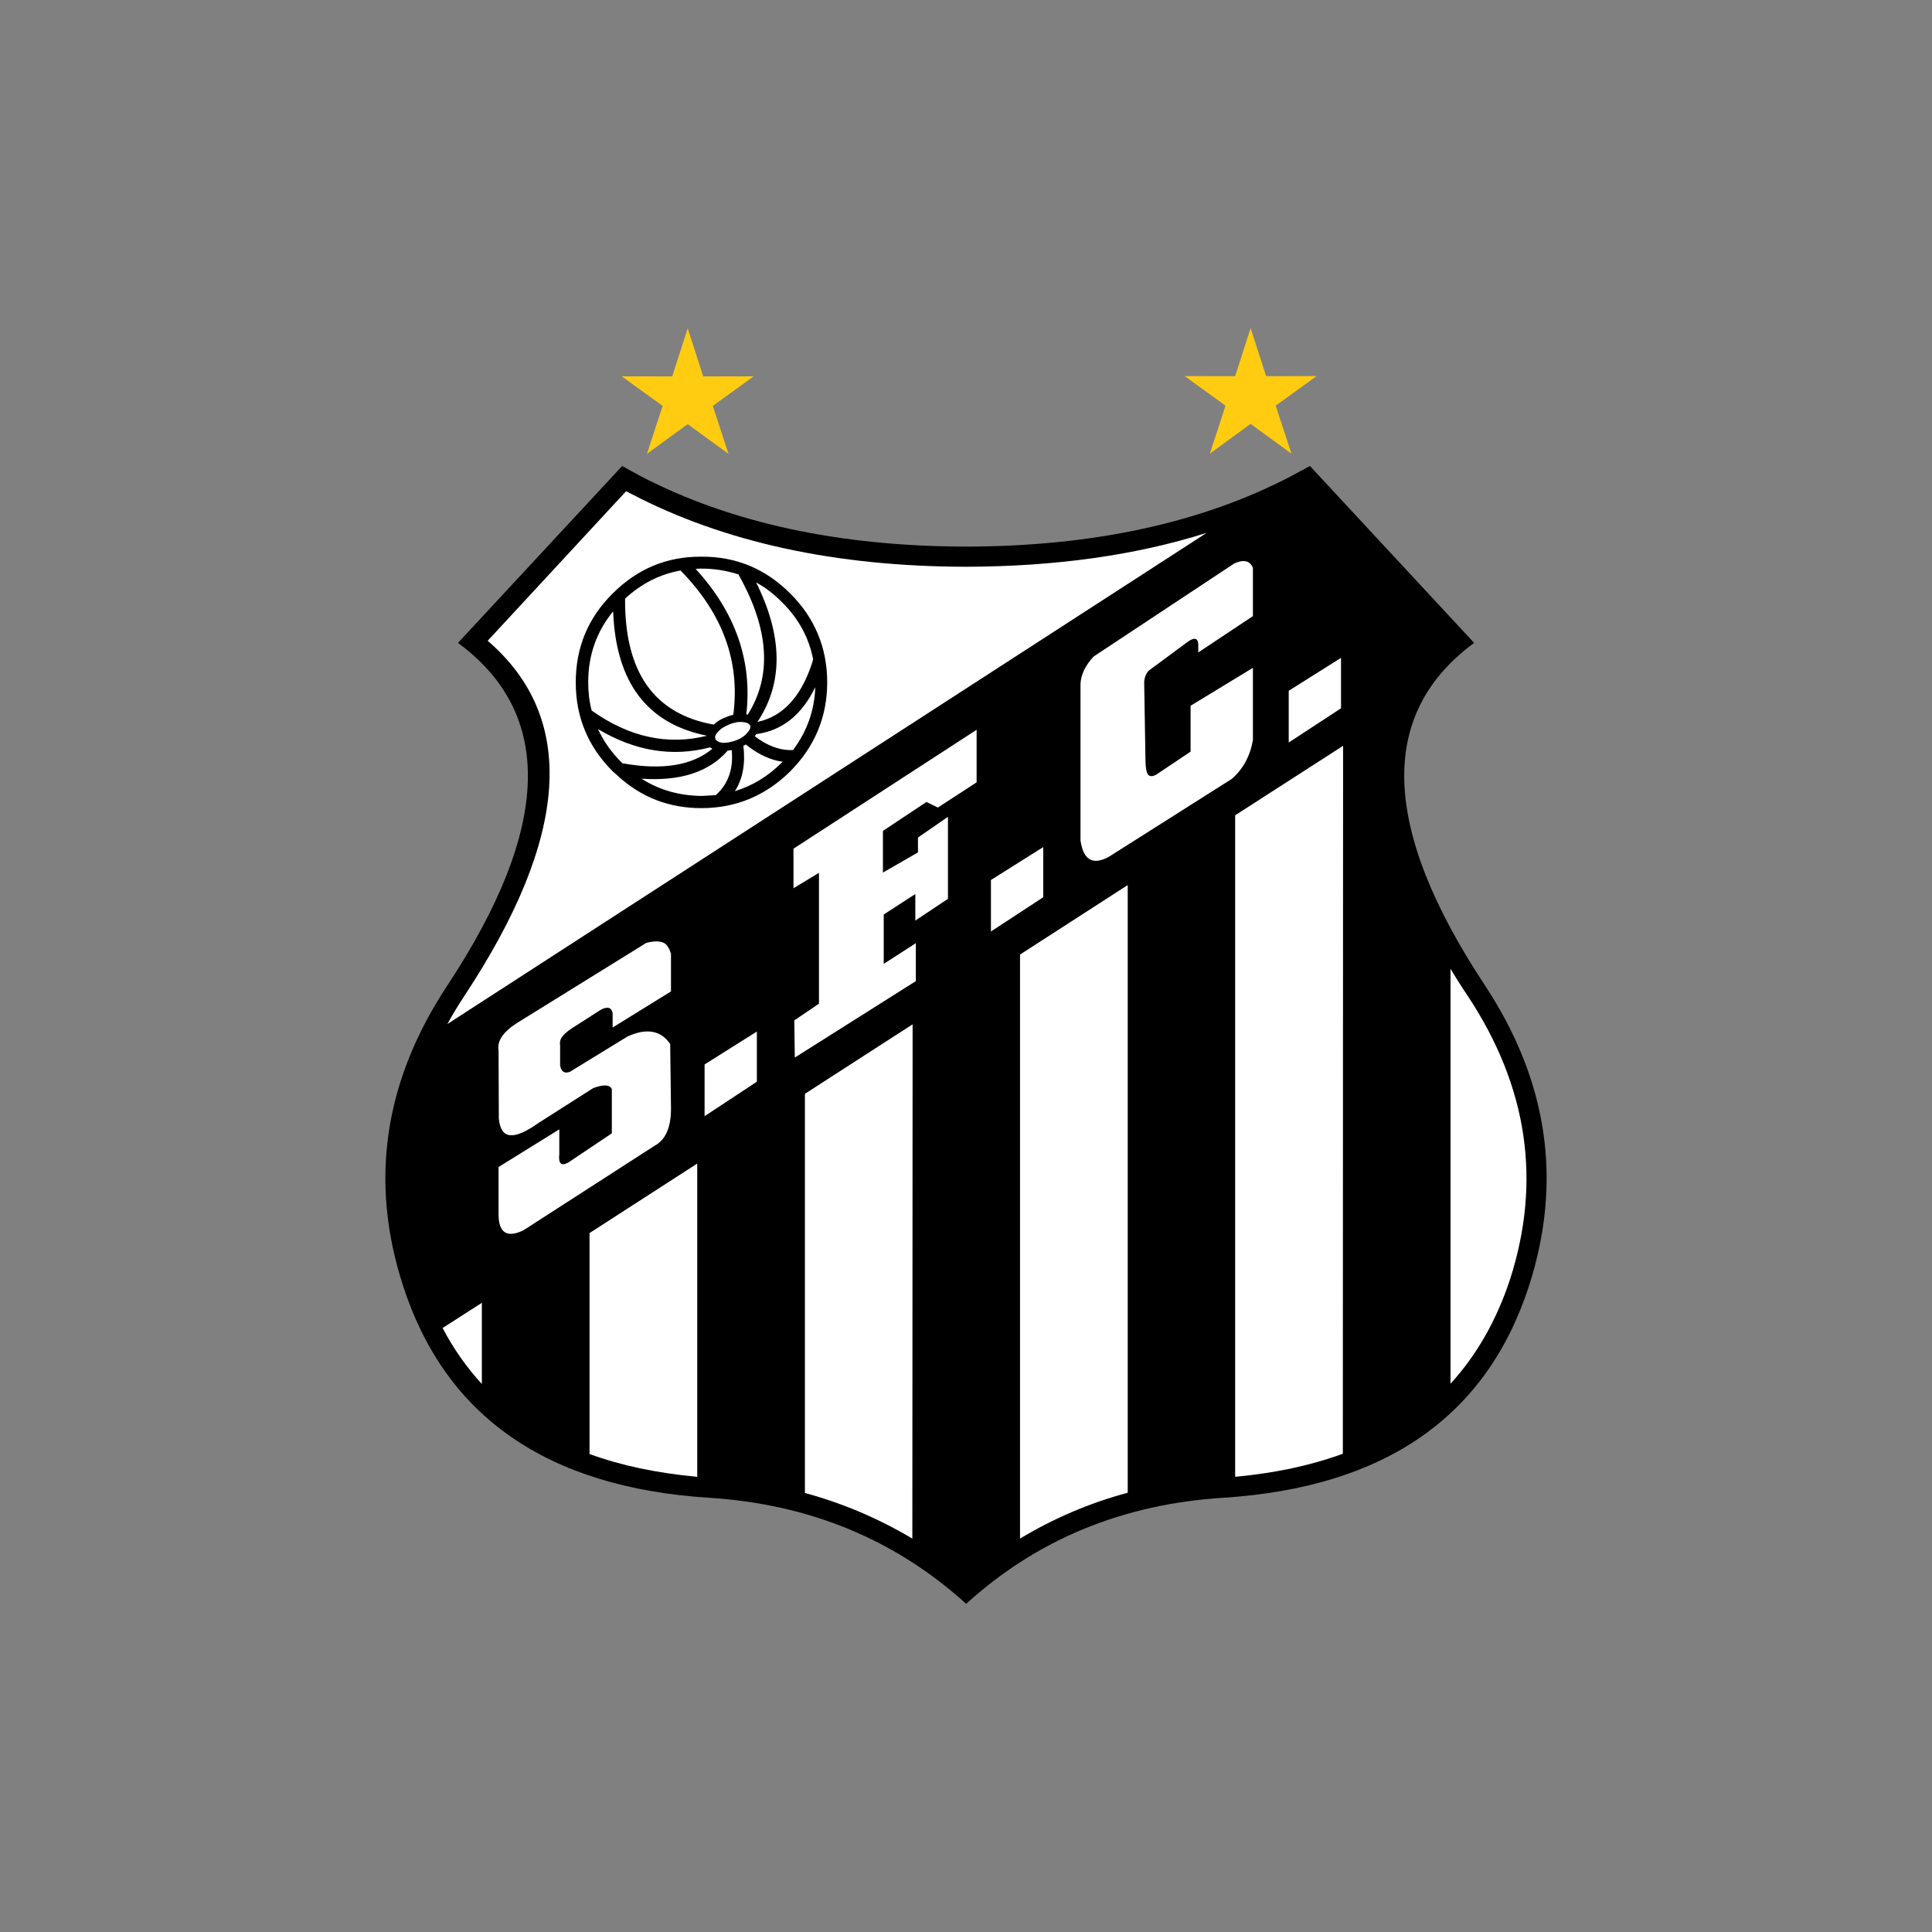 <?xml version="1.0" encoding="UTF-8" standalone="no"?>
<!-- Generator: Adobe Illustrator 12.0.0, SVG Export Plug-In  -->

<svg
   xmlns:dc="http://purl.org/dc/elements/1.1/"
   xmlns:cc="http://creativecommons.org/ns#"
   xmlns:rdf="http://www.w3.org/1999/02/22-rdf-syntax-ns#"
   xmlns:svg="http://www.w3.org/2000/svg"
   xmlns="http://www.w3.org/2000/svg"
   xmlns:sodipodi="http://sodipodi.sourceforge.net/DTD/sodipodi-0.dtd"
   xmlns:inkscape="http://www.inkscape.org/namespaces/inkscape"
   version="1.1"
   width="700"
   height="700"
   viewBox="-0.378 -0.412 700 700"
   enable-background="new -0.378 -0.412 501 491"
   xml:space="preserve"
   id="svg2"
   inkscape:version="0.92.4 (5da689c313, 2019-01-14)"
   sodipodi:docname="santos-logo.svg"><rect x="-0.378" y="-0.412" width="700" height="700" fill="#808080" stroke="none"/><sodipodi:namedview
     pagecolor="#ffffff"
     bordercolor="#666666"
     borderopacity="1"
     objecttolerance="10"
     gridtolerance="10"
     guidetolerance="10"
     inkscape:pageopacity="0"
     inkscape:pageshadow="2"
     inkscape:window-width="1600"
     inkscape:window-height="837"
     id="namedview36"
     showgrid="false"
     inkscape:zoom="0.51981013"
     inkscape:cx="539.83955"
     inkscape:cy="365.37961"
     inkscape:window-x="-8"
     inkscape:window-y="-8"
     inkscape:window-maximized="1"
     inkscape:current-layer="svg2"
     showguides="false" /><defs
     id="defs4" /><path
     d="m 474.239,168.419 c -2.308,1.25 -4.613,2.499 -6.92,3.748 -32.483,16.915 -71.693,25.371 -117.629,25.467 -46.033,-0.096 -85.243,-8.552 -117.822,-25.467 -2.306,-1.249 -4.613,-2.498 -6.823,-3.748 l -59.488,64.1 c 34.981,25.756 33.733,67.079 -3.748,123.971 -23.065,34.789 -28.445,71.115 -16.145,108.98 15.375,47.474 52.279,73.037 110.805,76.785 36.423,2.305 67.464,15.089 93.22,38.44 25.659,-23.352 56.7,-36.135 93.123,-38.44 58.525,-3.748 95.43,-29.311 110.806,-76.785 12.204,-37.865 6.918,-74.192 -16.05,-108.98 -37.575,-56.893 -38.826,-98.216 -3.843,-123.971 z"
     id="path6"
     inkscape:connector-curvature="0"
     style="clip-rule:evenodd;fill-rule:evenodd;stroke-width:0.842" /><path
     d="m 228.505,178.607 c -0.673,-0.289 -1.345,-0.673 -2.019,-1.058 l -50.165,54.202 c 32.482,27.966 29.695,70.924 -8.457,128.681 -2.211,3.363 -4.325,6.824 -6.151,10.186 L 436.855,192.637 c -25.757,8.169 -54.877,12.205 -87.166,12.301 -47.283,-0.096 -87.646,-8.841 -121.185,-26.331 z"
     id="path8"
     inkscape:connector-curvature="0"
     style="clip-rule:evenodd;fill:#ffffff;fill-rule:evenodd;stroke-width:0.842" /><path
     d="m 330.277,370.715 -39.018,25.177 v 144.634 c 13.84,3.748 26.813,9.321 38.922,16.529 z"
     id="path10"
     inkscape:connector-curvature="0"
     style="clip-rule:evenodd;fill:#ffffff;fill-rule:evenodd;stroke-width:0.842" /><path
     d="m 408.216,320.261 -39.018,25.178 v 211.616 c 12.111,-7.303 25.084,-12.877 39.018,-16.625 z"
     id="path12"
     inkscape:connector-curvature="0"
     style="clip-rule:evenodd;fill:#ffffff;fill-rule:evenodd;stroke-width:0.842" /><path
     d="m 252.242,421.168 -39.018,25.179 v 80.053 c 11.532,4.227 24.506,6.918 39.018,8.265 z"
     id="path14"
     inkscape:connector-curvature="0"
     style="clip-rule:evenodd;fill:#ffffff;fill-rule:evenodd;stroke-width:0.842" /><path
     d="m 174.207,471.622 -14.223,9.13 c 3.941,7.495 8.649,14.222 14.223,20.277 z"
     id="path16"
     inkscape:connector-curvature="0"
     style="clip-rule:evenodd;fill:#ffffff;fill-rule:evenodd;stroke-width:0.842" /><path
     d="m 486.251,269.807 -39.113,25.178 v 239.679 c 14.512,-1.347 27.484,-4.134 39.018,-8.361 z"
     id="path18"
     inkscape:connector-curvature="0"
     style="clip-rule:evenodd;fill:#ffffff;fill-rule:evenodd;stroke-width:0.842" /><path
     d="m 531.417,360.431 c -2.209,-3.267 -4.323,-6.631 -6.245,-9.802 v 150.304 c 9.418,-10.285 16.625,-22.873 21.526,-37.674 11.533,-35.75 6.439,-69.963 -15.281,-102.829 z"
     id="path20"
     inkscape:connector-curvature="0"
     style="clip-rule:evenodd;fill:#ffffff;fill-rule:evenodd;stroke-width:0.842" /><path
     d="m 453.576,205.322 c -1.057,-2.594 -3.364,-3.172 -6.825,-1.538 l -50.836,33.637 c -3.077,3.267 -4.615,6.534 -4.807,9.898 v 56.797 c 1.057,7.112 4.421,9.034 10.187,5.958 l 44.591,-28.254 c 4.037,-3.459 6.633,-8.169 7.689,-14.031 v -26.235 l -22.585,13.742 v 16.626 l -12.493,8.361 c -1.441,0.769 -2.497,0.673 -3.074,-0.289 -0.482,-0.769 -0.674,-2.211 -0.769,-4.516 l -0.479,-29.023 c 0.191,-1.634 0.767,-2.98 1.727,-3.941 l 13.263,-9.803 c 2.883,-2.306 4.421,-2.209 4.613,0.193 v 3.076 l 19.797,-13.166 z"
     id="path22"
     inkscape:connector-curvature="0"
     style="clip-rule:evenodd;fill:#ffffff;fill-rule:evenodd;stroke-width:0.842" /><polygon
     points="228.268,221.669 228.268,205.338 214.449,214.245 214.449,193.004 228.039,184.21 228.039,195.629 242.086,186.265 242.086,150.977 229.181,159.885 229.181,166.279 214.106,174.96 214.106,157.03 232.835,144.583 237.746,146.979 254.42,136.131 254.42,113.518 175.62,164.682 175.62,181.698 186.583,175.074 186.583,231.376 175.962,238.571 176.19,254.56 "
     id="polygon24"
     style="clip-rule:evenodd;fill:#ffffff;fill-rule:evenodd"
     transform="matrix(0.842,0,0,0.842,139.247,168.419)" /><polygon
     points="159.859,243.367 137.362,257.527 137.362,279.798 159.859,264.95 "
     id="polygon26"
     style="clip-rule:evenodd;fill:#ffffff;fill-rule:evenodd"
     transform="matrix(0.842,0,0,0.842,139.247,168.419)" /><polygon
     points="260.585,200.313 283.084,185.58 283.084,163.996 260.585,178.158 "
     id="polygon28"
     style="clip-rule:evenodd;fill:#ffffff;fill-rule:evenodd"
     transform="matrix(0.842,0,0,0.842,139.247,168.419)" /><path
     d="m 240.325,341.307 c -1.441,-0.769 -3.555,-0.865 -6.535,-0.096 l -46.993,29.119 c -4.901,3.17 -7.112,6.437 -6.536,9.897 l 0.097,24.699 c 0.385,3.747 1.729,5.767 4.037,5.96 2.402,0.288 5.861,-1.251 10.475,-4.517 l 19.605,-12.493 c 3.748,-1.441 6.054,-1.344 6.823,0.289 v 16.048 l -15.761,10.572 c -2.595,1.441 -3.652,0.384 -3.267,-3.077 v -8.938 l -22.008,13.649 v 16.721 c -0.096,7.014 2.884,9.13 8.939,6.247 l 47.57,-30.657 c 4.132,-2.21 6.054,-6.918 5.958,-13.934 l -0.289,-22.968 c -3.364,-4.902 -8.553,-5.864 -15.472,-2.692 l -20.854,12.783 c -2.018,0.767 -3.171,-0.099 -3.555,-2.308 v -7.208 c -0.193,-1.057 0,-2.114 0.672,-3.075 0.672,-0.961 1.826,-2.018 3.748,-3.268 l 10.188,-6.534 c 2.402,-1.346 3.94,-1.057 4.42,1.057 v 5.286 l 21.143,-13.069 v -13.646 c -0.576,-1.922 -1.346,-3.172 -2.403,-3.845 z"
     id="path30"
     inkscape:connector-curvature="0"
     style="clip-rule:evenodd;fill:#ffffff;fill-rule:evenodd;stroke-width:0.842" /><polygon
     points="411.222,82.569 388.723,96.73 388.723,119.001 411.222,104.268 "
     id="polygon32"
     style="clip-rule:evenodd;fill:#ffffff;fill-rule:evenodd"
     transform="matrix(0.842,0,0,0.842,139.247,168.419)" /><path
     d="m 299.332,246.838 c 0,-12.589 -4.517,-23.352 -13.358,-32.194 -8.938,-8.938 -19.701,-13.455 -32.195,-13.358 -12.588,-0.097 -23.256,4.42 -32.194,13.358 -8.937,8.841 -13.358,19.605 -13.358,32.194 0,12.494 4.421,23.257 13.358,32.194 0.576,0.481 1.154,1.057 1.73,1.538 8.553,7.88 18.644,11.82 30.464,11.82 12.494,0 23.257,-4.516 32.195,-13.358 8.841,-8.938 13.358,-19.7 13.358,-32.194 z m -47.666,-41.131 c 0.768,-0.096 1.441,-0.096 2.209,-0.096 4.805,0 9.13,0.768 13.359,2.115 0.096,0.096 0.096,0.191 0.096,0.288 11.052,19.7 12.012,36.616 3.172,50.55 -0.096,-0.096 -0.289,-0.096 -0.481,-0.193 2.211,-19.221 -3.845,-36.806 -18.355,-52.663 z m 15.856,55.451 c 0.48,0 1.057,0 1.634,0.096 0.672,0.096 1.25,0.289 1.73,0.576 0.191,0.193 0.385,0.385 0.576,0.673 0,0.096 0,0.096 0,0.096 0,0.193 0.096,0.385 0,0.673 -0.096,0.481 -0.385,1.057 -0.961,1.633 -0.289,0.385 -0.578,0.769 -0.961,1.058 -0.865,0.768 -2.019,1.441 -3.364,1.922 -1.633,0.576 -3.171,0.865 -4.613,0.865 -0.192,-0.097 -0.385,-0.097 -0.576,-0.097 -1.058,-0.192 -1.73,-0.576 -2.115,-1.25 -0.288,-0.672 -0.192,-1.346 0.482,-2.21 0,0 0.095,-0.096 0.095,-0.191 0,0 0,0 0.097,0 0.961,-1.25 2.498,-2.211 4.42,-2.98 1.154,-0.48 2.402,-0.769 3.556,-0.865 z m -2.209,-2.595 c -0.866,0.193 -1.538,0.385 -2.403,0.769 -1.922,0.672 -3.46,1.633 -4.709,2.787 -21.623,-3.843 -32.291,-19.028 -32.099,-45.649 5.862,-5.381 12.59,-8.841 20.085,-10.185 15.377,15.663 21.624,33.058 19.126,52.279 z m 28.926,-20.085 c -0.192,0.576 -0.385,1.25 -0.578,1.922 -4.035,11.917 -10.57,18.837 -19.605,20.759 9.42,-14.127 9.227,-31.042 -0.479,-50.55 3.363,1.826 6.439,4.228 9.321,7.111 6.054,5.958 9.802,12.879 11.34,20.759 z m -11.052,37.095 c -0.096,0.097 -0.191,0.193 -0.288,0.289 -4.998,4.997 -10.667,8.457 -17.01,10.379 2.883,-4.517 3.844,-9.899 3.075,-16.433 0.288,-0.096 0.577,-0.289 0.865,-0.48 4.421,3.556 8.938,5.67 13.359,6.246 z m -10.091,-9.225 c 0.193,-0.289 0.385,-0.481 0.482,-0.768 9.418,-1.25 16.529,-6.92 21.431,-17.011 -0.289,8.553 -3.075,16.146 -8.073,22.776 -4.613,0.193 -9.225,-1.441 -13.839,-4.997 z m -16.241,4.036 c 0.289,0.097 0.481,0.289 0.865,0.481 -7.208,6.055 -18.068,7.88 -32.483,5.286 -0.192,-0.097 -0.288,-0.193 -0.384,-0.289 -3.749,-3.748 -6.536,-7.688 -8.553,-12.108 13.358,7.976 26.813,10.186 40.555,6.63 z m 6.343,1.25 v -0.096 c 0.481,0 1.057,-0.096 1.537,-0.193 0.672,6.823 -1.25,12.301 -5.766,16.337 -1.633,0.096 -3.363,0.193 -5.093,0.289 -8.073,-0.096 -15.375,-2.115 -21.814,-6.247 14.03,0.961 24.409,-2.402 31.136,-10.09 z m -49.205,-14.608 c -0.864,-3.267 -1.249,-6.632 -1.249,-10.283 0,-9.706 2.979,-18.259 9.034,-25.659 0.961,25.755 12.301,40.747 34.021,45.072 -14.223,3.556 -28.158,0.576 -41.806,-9.13 z"
     id="path34"
     inkscape:connector-curvature="0"
     style="clip-rule:evenodd;fill-rule:evenodd;stroke-width:0.842" /><polygon
     transform="matrix(1.002,0,0,1.002,98.912,118.566)"
     style="fill:#ffcc11"
     points="149.58,0 149.58,0 155.19,17.37 173.44,17.334 158.65,28.034 164.33,45.381 149.58,34.625 134.84,45.381 140.51,28.034 125.72,17.334 143.98,17.37 "
     id="polygon38" /><polygon
     transform="matrix(1.002,0,0,1.002,302.866,118.479)"
     style="fill:#ffcc11"
     points="149.58,34.625 134.84,45.381 140.51,28.034 125.72,17.334 143.98,17.37 149.58,0 155.19,17.37 173.44,17.334 158.65,28.034 164.33,45.381 "
     id="polygon38-5" /><path
     d="m 1220.848,149.346 c -2.308,1.25 -4.613,2.499 -6.92,3.748 -32.483,16.915 -71.693,25.371 -117.629,25.467 -46.033,-0.096 -85.243,-8.552 -117.822,-25.467 -2.306,-1.249 -4.613,-2.498 -6.823,-3.748 l -59.488,64.1 c 34.981,25.756 33.733,67.079 -3.748,123.971 -23.065,34.789 -28.445,71.115 -16.145,108.98 15.375,47.474 52.279,73.037 110.805,76.785 36.423,2.305 67.464,15.089 93.22,38.44 25.659,-23.352 56.7,-36.135 93.123,-38.44 58.525,-3.748 95.43,-29.311 110.806,-76.785 12.204,-37.865 6.918,-74.192 -16.05,-108.98 -37.575,-56.893 -38.826,-98.216 -3.843,-123.971 z"
     id="path6-8"
     inkscape:connector-curvature="0"
     style="clip-rule:evenodd;fill-rule:evenodd;stroke-width:0.842" /><path
     d="m 975.114,159.534 c -0.673,-0.289 -1.345,-0.673 -2.019,-1.058 l -50.165,54.202 c 32.482,27.966 29.695,70.924 -8.457,128.681 -2.211,3.363 -4.325,6.824 -6.151,10.186 L 1183.465,173.564 c -25.757,8.169 -54.877,12.205 -87.165,12.301 -47.283,-0.096 -87.646,-8.841 -121.185,-26.331 z"
     id="path8-3"
     inkscape:connector-curvature="0"
     style="clip-rule:evenodd;fill:#ffffff;fill-rule:evenodd;stroke-width:0.842" /><path
     d="m 1076.886,351.642 -39.018,25.177 v 144.634 c 13.84,3.748 26.813,9.321 38.922,16.529 z"
     id="path10-7"
     inkscape:connector-curvature="0"
     style="clip-rule:evenodd;fill:#ffffff;fill-rule:evenodd;stroke-width:0.842" /><path
     d="m 1154.825,301.188 -39.018,25.178 v 211.616 c 12.111,-7.303 25.084,-12.877 39.018,-16.625 z"
     id="path12-3"
     inkscape:connector-curvature="0"
     style="clip-rule:evenodd;fill:#ffffff;fill-rule:evenodd;stroke-width:0.842" /><path
     d="m 998.851,402.095 -39.018,25.179 v 80.053 c 11.532,4.227 24.506,6.918 39.018,8.265 z"
     id="path14-8"
     inkscape:connector-curvature="0"
     style="clip-rule:evenodd;fill:#ffffff;fill-rule:evenodd;stroke-width:0.842" /><path
     d="m 920.816,452.55 -14.223,9.13 c 3.941,7.495 8.649,14.222 14.223,20.277 z"
     id="path16-0"
     inkscape:connector-curvature="0"
     style="clip-rule:evenodd;fill:#ffffff;fill-rule:evenodd;stroke-width:0.842" /><path
     d="m 1232.86,250.735 -39.113,25.178 v 239.679 c 14.512,-1.347 27.484,-4.134 39.018,-8.361 z"
     id="path18-4"
     inkscape:connector-curvature="0"
     style="clip-rule:evenodd;fill:#ffffff;fill-rule:evenodd;stroke-width:0.842" /><path
     d="m 1278.027,341.359 c -2.209,-3.267 -4.322,-6.631 -6.245,-9.802 v 150.304 c 9.418,-10.285 16.625,-22.873 21.526,-37.674 11.533,-35.75 6.439,-69.963 -15.281,-102.829 z"
     id="path20-9"
     inkscape:connector-curvature="0"
     style="clip-rule:evenodd;fill:#ffffff;fill-rule:evenodd;stroke-width:0.842" /><path
     d="m 1200.185,186.25 c -1.057,-2.594 -3.364,-3.172 -6.825,-1.538 l -50.836,33.637 c -3.077,3.267 -4.615,6.534 -4.807,9.898 v 56.797 c 1.057,7.112 4.421,9.034 10.187,5.958 l 44.591,-28.254 c 4.037,-3.459 6.633,-8.169 7.689,-14.031 v -26.235 l -22.585,13.742 v 16.626 l -12.493,8.361 c -1.441,0.769 -2.497,0.673 -3.074,-0.289 -0.482,-0.769 -0.674,-2.211 -0.769,-4.516 l -0.479,-29.023 c 0.191,-1.634 0.767,-2.98 1.727,-3.941 l 13.263,-9.803 c 2.883,-2.306 4.421,-2.209 4.614,0.193 v 3.076 l 19.797,-13.166 z"
     id="path22-4"
     inkscape:connector-curvature="0"
     style="clip-rule:evenodd;fill:#ffffff;fill-rule:evenodd;stroke-width:0.842" /><polygon
     points="242.086,186.265 242.086,150.977 229.181,159.885 229.181,166.279 214.106,174.96 214.106,157.03 232.835,144.583 237.746,146.979 254.42,136.131 254.42,113.518 175.62,164.682 175.62,181.698 186.583,175.074 186.583,231.376 175.962,238.571 176.19,254.56 228.268,221.669 228.268,205.338 214.449,214.245 214.449,193.004 228.039,184.21 228.039,195.629 "
     id="polygon24-7"
     style="clip-rule:evenodd;fill:#ffffff;fill-rule:evenodd"
     transform="matrix(0.842,0,0,0.842,885.856,149.346)" /><polygon
     points="137.362,279.798 159.859,264.95 159.859,243.367 137.362,257.527 "
     id="polygon26-7"
     style="clip-rule:evenodd;fill:#ffffff;fill-rule:evenodd"
     transform="matrix(0.842,0,0,0.842,885.856,149.346)" /><polygon
     points="283.084,163.996 260.585,178.158 260.585,200.313 283.084,185.58 "
     id="polygon28-6"
     style="clip-rule:evenodd;fill:#ffffff;fill-rule:evenodd"
     transform="matrix(0.842,0,0,0.842,885.856,149.346)" /><path
     d="m 986.934,322.235 c -1.441,-0.769 -3.555,-0.865 -6.535,-0.096 l -46.993,29.119 c -4.901,3.17 -7.112,6.437 -6.536,9.897 l 0.097,24.699 c 0.385,3.747 1.729,5.767 4.037,5.96 2.402,0.288 5.861,-1.251 10.475,-4.517 l 19.605,-12.493 c 3.748,-1.441 6.054,-1.344 6.823,0.289 V 391.139 l -15.761,10.572 c -2.595,1.441 -3.652,0.384 -3.267,-3.077 v -8.938 l -22.008,13.649 v 16.721 c -0.096,7.014 2.884,9.13 8.939,6.247 l 47.57,-30.657 c 4.132,-2.21 6.054,-6.918 5.958,-13.934 l -0.289,-22.968 c -3.364,-4.902 -8.553,-5.864 -15.472,-2.692 l -20.854,12.783 c -2.018,0.767 -3.171,-0.099 -3.555,-2.308 v -7.208 c -0.193,-1.057 0,-2.114 0.672,-3.075 0.672,-0.961 1.826,-2.018 3.748,-3.268 l 10.188,-6.534 c 2.402,-1.346 3.94,-1.057 4.42,1.057 v 5.286 l 21.143,-13.069 v -13.646 c -0.576,-1.922 -1.346,-3.172 -2.403,-3.845 z"
     id="path30-1"
     inkscape:connector-curvature="0"
     style="clip-rule:evenodd;fill:#ffffff;fill-rule:evenodd;stroke-width:0.842" /><polygon
     points="388.723,119.001 411.222,104.268 411.222,82.569 388.723,96.73 "
     id="polygon32-4"
     style="clip-rule:evenodd;fill:#ffffff;fill-rule:evenodd"
     transform="matrix(0.842,0,0,0.842,885.856,149.346)" /><path
     d="m 1045.941,227.765 c 0,-12.589 -4.517,-23.352 -13.358,-32.194 -8.938,-8.938 -19.701,-13.455 -32.195,-13.358 -12.588,-0.097 -23.256,4.42 -32.194,13.358 -8.937,8.841 -13.358,19.605 -13.358,32.194 0,12.494 4.421,23.257 13.358,32.194 0.576,0.481 1.154,1.057 1.73,1.538 8.553,7.88 18.644,11.82 30.464,11.82 12.494,0 23.257,-4.516 32.195,-13.358 8.841,-8.938 13.358,-19.7 13.358,-32.194 z m -47.666,-41.131 c 0.768,-0.096 1.441,-0.096 2.209,-0.096 4.805,0 9.13,0.768 13.359,2.115 0.096,0.096 0.096,0.191 0.096,0.288 11.052,19.7 12.012,36.616 3.172,50.55 -0.096,-0.096 -0.289,-0.096 -0.481,-0.193 2.211,-19.221 -3.845,-36.806 -18.355,-52.663 z m 15.856,55.451 c 0.48,0 1.057,0 1.634,0.096 0.672,0.096 1.25,0.289 1.73,0.576 0.192,0.193 0.385,0.385 0.576,0.673 0,0.096 0,0.096 0,0.096 0,0.193 0.096,0.385 0,0.673 -0.096,0.481 -0.385,1.057 -0.961,1.633 -0.289,0.385 -0.578,0.769 -0.961,1.058 -0.865,0.768 -2.019,1.441 -3.364,1.922 -1.633,0.576 -3.171,0.865 -4.613,0.865 -0.192,-0.097 -0.385,-0.097 -0.576,-0.097 -1.058,-0.192 -1.73,-0.576 -2.115,-1.25 -0.288,-0.672 -0.192,-1.346 0.482,-2.21 0,0 0.095,-0.096 0.095,-0.191 0,0 0,0 0.097,0 0.961,-1.25 2.498,-2.211 4.42,-2.98 1.154,-0.48 2.402,-0.769 3.556,-0.865 z m -2.209,-2.595 c -0.866,0.193 -1.538,0.385 -2.403,0.769 -1.922,0.672 -3.46,1.633 -4.709,2.787 -21.623,-3.843 -32.291,-19.028 -32.099,-45.649 5.862,-5.381 12.59,-8.841 20.085,-10.185 15.377,15.663 21.624,33.058 19.126,52.279 z m 28.926,-20.085 c -0.192,0.576 -0.385,1.25 -0.578,1.922 -4.035,11.917 -10.57,18.837 -19.605,20.759 9.42,-14.127 9.227,-31.042 -0.479,-50.55 3.363,1.826 6.439,4.228 9.321,7.111 6.054,5.958 9.802,12.879 11.34,20.759 z m -11.052,37.095 c -0.096,0.097 -0.192,0.193 -0.288,0.289 -4.998,4.997 -10.667,8.457 -17.01,10.379 2.883,-4.517 3.844,-9.899 3.075,-16.433 0.288,-0.096 0.577,-0.289 0.865,-0.48 4.421,3.556 8.938,5.67 13.359,6.246 z m -10.091,-9.225 c 0.193,-0.289 0.385,-0.481 0.481,-0.768 9.418,-1.25 16.529,-6.92 21.431,-17.011 -0.289,8.553 -3.075,16.146 -8.073,22.776 -4.613,0.193 -9.225,-1.441 -13.839,-4.997 z m -16.241,4.036 c 0.289,0.097 0.481,0.289 0.865,0.481 -7.208,6.055 -18.068,7.88 -32.483,5.286 -0.192,-0.097 -0.288,-0.193 -0.384,-0.289 -3.749,-3.748 -6.536,-7.688 -8.553,-12.108 13.358,7.976 26.813,10.186 40.555,6.63 z m 6.343,1.25 v -0.096 c 0.481,0 1.057,-0.096 1.537,-0.193 0.672,6.823 -1.25,12.301 -5.766,16.337 -1.633,0.096 -3.363,0.193 -5.093,0.289 -8.073,-0.096 -15.375,-2.115 -21.814,-6.247 14.03,0.961 24.409,-2.402 31.136,-10.09 z m -49.205,-14.608 c -0.864,-3.267 -1.249,-6.632 -1.249,-10.283 0,-9.706 2.979,-18.259 9.034,-25.659 0.961,25.755 12.301,40.747 34.021,45.072 -14.223,3.556 -28.158,0.576 -41.806,-9.13 z"
     id="path34-4"
     inkscape:connector-curvature="0"
     style="clip-rule:evenodd;fill-rule:evenodd;stroke-width:0.842" /></svg>